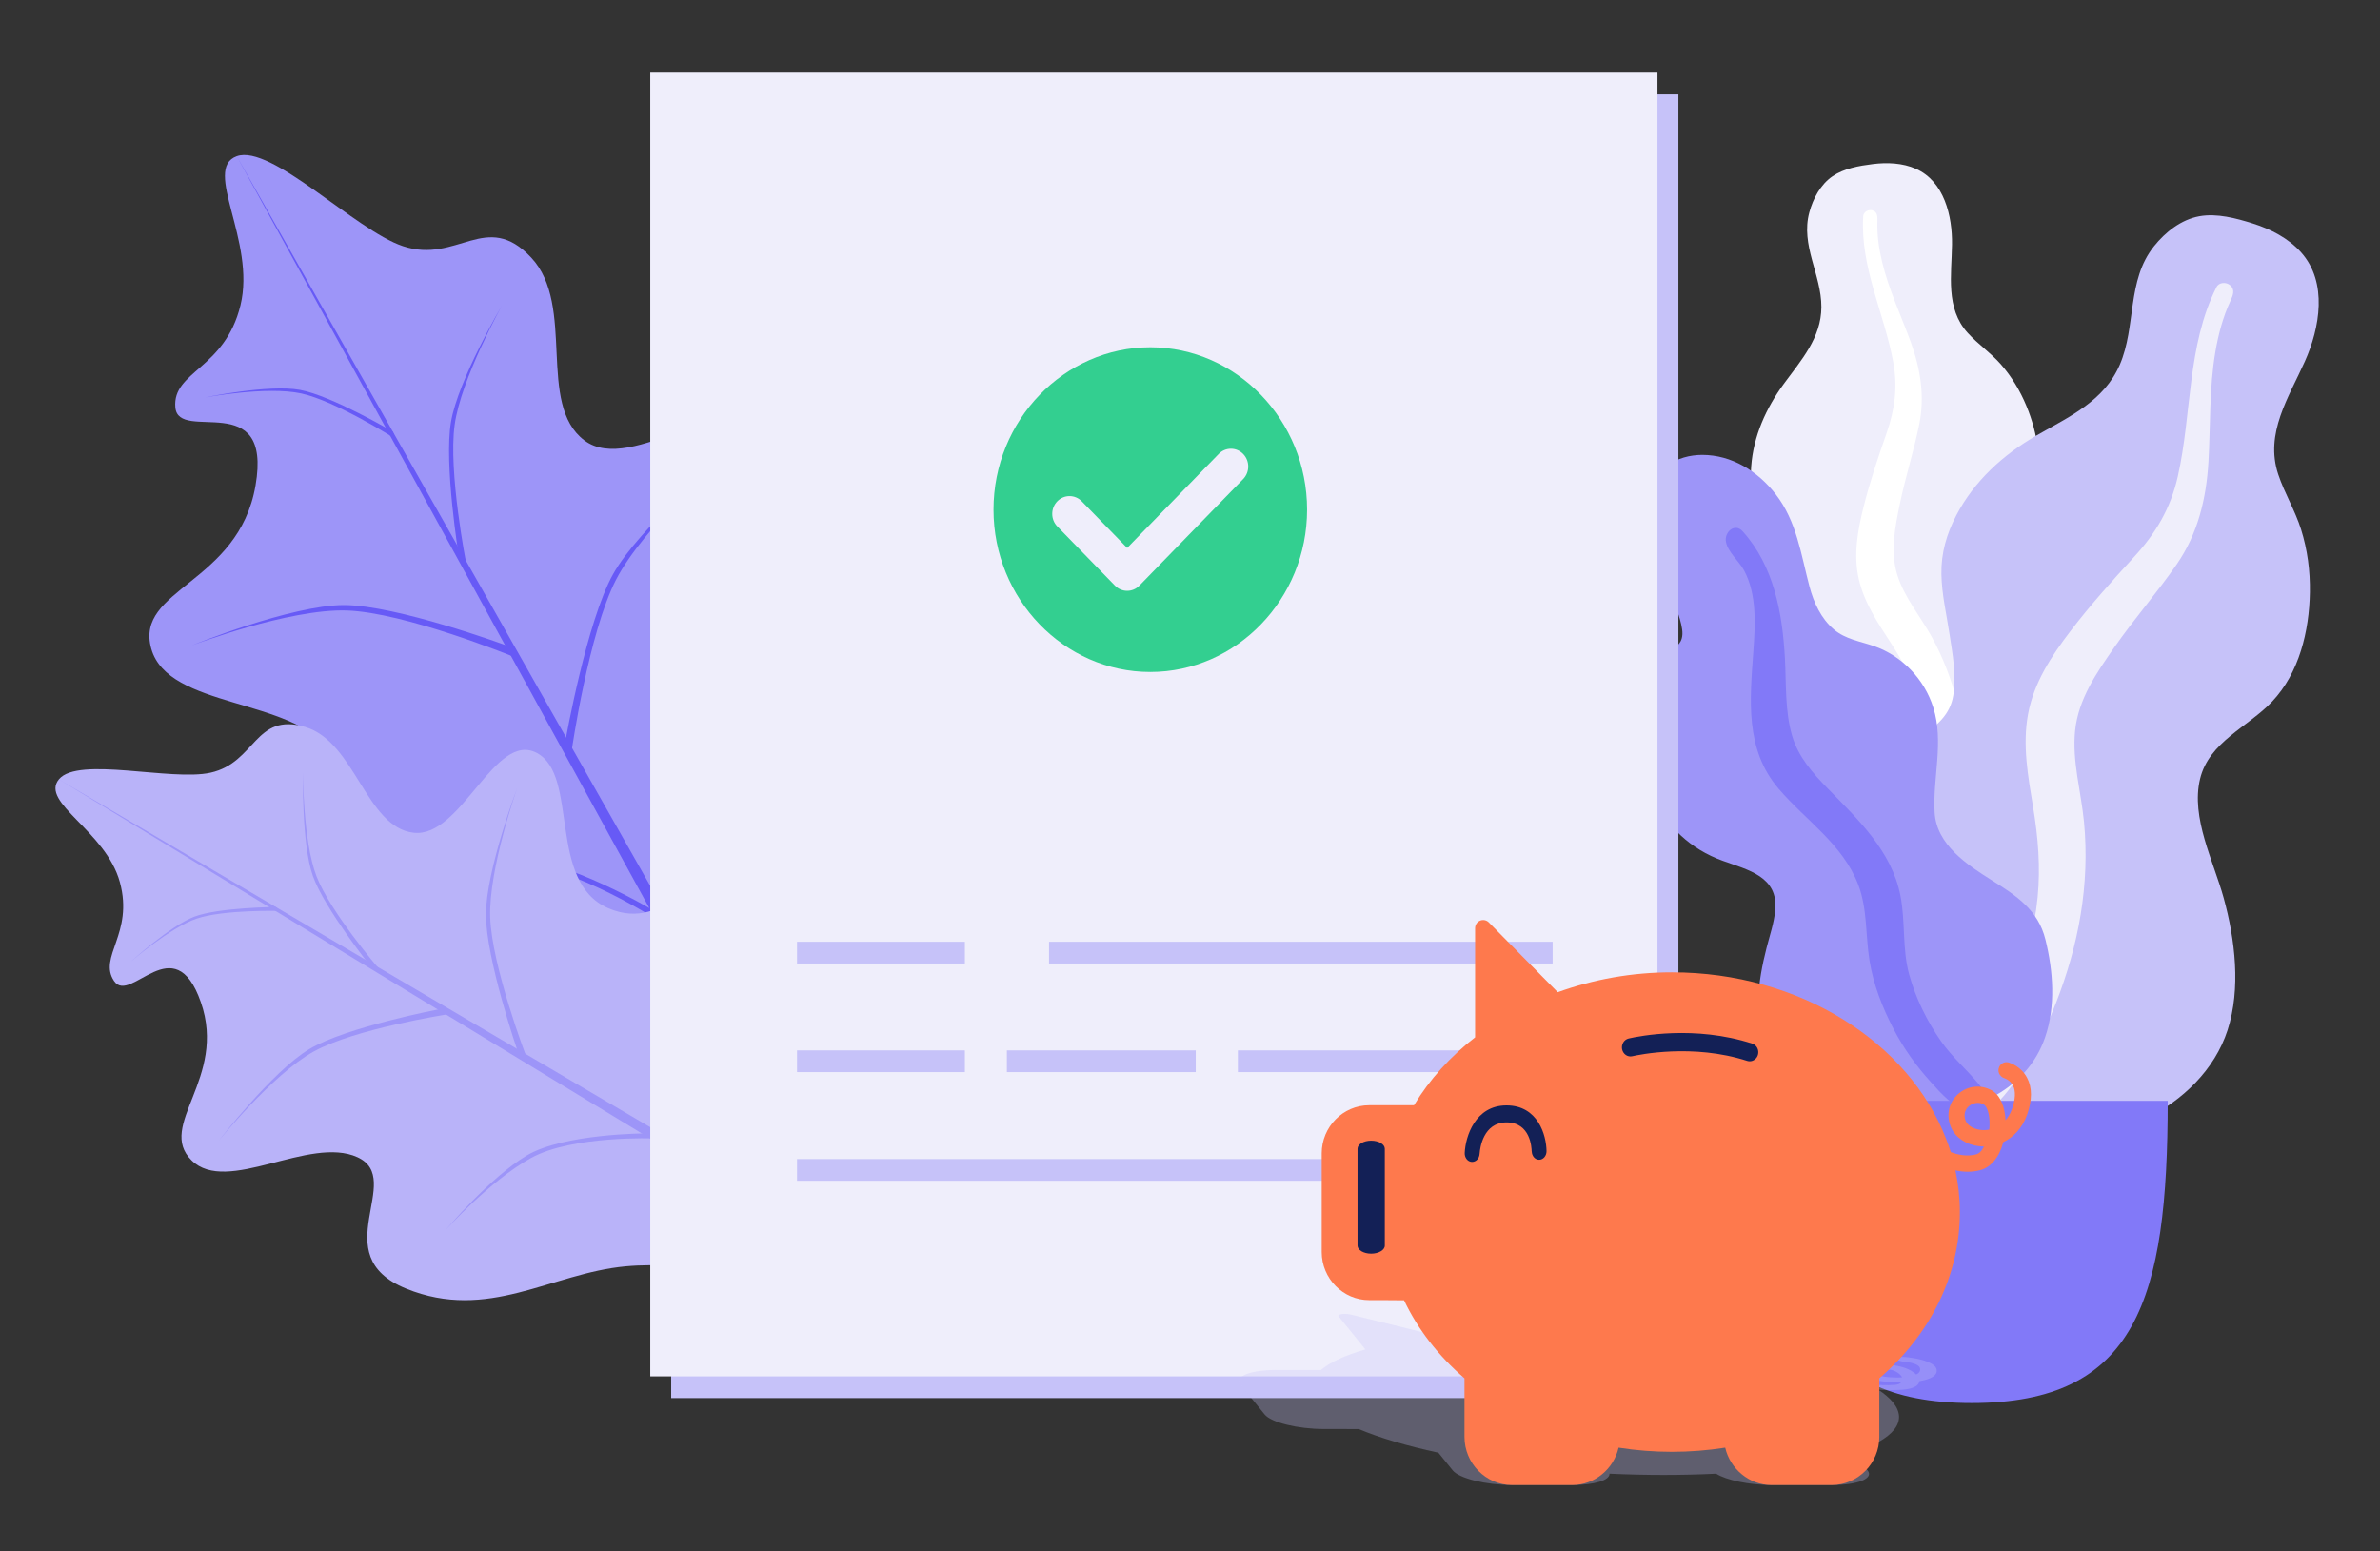 <svg width="155" height="101" viewBox="0 0 155 101" fill="none" xmlns="http://www.w3.org/2000/svg">
<rect x="0" y="0" width="155" height="101" fill="#333333" stroke="none"/>
<mask id="mask0" mask-type="alpha" maskUnits="userSpaceOnUse" x="0" y="-2" width="155" height="101">
<rect y="-1.418" width="155" height="100" fill="#C4C4C4"/>
</mask>
<g mask="url(#mask0)">
<path d="M121.964 10.683C122.901 10.564 123.901 10.606 124.773 10.989C126.626 11.805 127.153 14.075 127.127 15.921C127.1 17.907 126.693 20.076 128.149 21.676C128.819 22.412 129.651 22.975 130.309 23.724C131.011 24.525 131.562 25.441 131.97 26.425C132.719 28.232 133.087 30.357 132.402 32.252C131.799 33.921 130.281 35.427 130.609 37.325C130.951 39.304 132.876 40.818 134.079 42.292C135.441 43.961 136.695 46.093 136.901 48.282C137.099 50.379 136.218 52.5 134.867 54.085C132.168 57.253 128.11 58.806 124.019 58.796C122.282 58.792 120.315 58.71 118.816 57.742C118.353 57.443 118.108 57.108 117.833 56.641C117.586 56.223 117.26 55.95 116.882 55.654C116.052 55.004 115.453 54.128 115.071 53.147C113.586 49.336 114.773 44.622 116.851 41.238C117.344 40.436 117.747 39.665 117.508 38.709C117.258 37.712 116.644 36.812 116.102 35.955C115.565 35.107 114.953 34.299 114.534 33.382C114.095 32.423 113.971 31.417 114.049 30.367C114.195 28.394 115.016 26.573 116.179 24.986C117.3 23.457 118.615 21.995 118.618 19.992C118.621 17.869 117.252 15.981 117.835 13.823C118.077 12.929 118.562 12.012 119.343 11.476C120.093 10.963 121.082 10.794 121.964 10.683Z" fill="#EFEEFB"/>
<path d="M121.344 14.077C121.362 13.792 121.688 13.621 121.945 13.695C122.283 13.793 122.276 14.12 122.267 14.412C122.24 15.309 122.365 16.18 122.573 17.05C123.005 18.859 123.803 20.526 124.436 22.263C125.068 23.999 125.365 25.792 124.994 27.629C124.644 29.361 124.095 31.048 123.737 32.782C123.422 34.311 123.087 35.922 123.567 37.447C124.029 38.915 125.05 40.11 125.786 41.436C127.308 44.181 127.984 47.227 128.074 50.361C128.116 51.817 128.078 53.286 127.753 54.713C127.565 55.535 127.314 56.646 126.634 57.213C126.321 57.475 125.785 57.566 125.522 57.178C125.274 56.815 125.491 56.252 125.57 55.864C125.91 54.187 125.979 52.474 125.897 50.771C125.818 49.121 125.63 47.475 125.13 45.899C124.665 44.438 123.959 43.124 123.128 41.846C122.282 40.542 121.402 39.236 121.052 37.692C120.696 36.124 120.985 34.528 121.371 32.99C121.78 31.363 122.314 29.782 122.867 28.199C123.406 26.656 123.597 25.197 123.3 23.582C122.712 20.392 121.139 17.398 121.344 14.077Z" fill="white"/>
<path d="M146.721 14.552C147.881 14.918 149.032 15.507 149.859 16.43C151.617 18.395 151.078 21.364 150.107 23.532C149.063 25.866 147.48 28.212 148.372 30.89C148.782 32.122 149.472 33.237 149.861 34.477C150.277 35.803 150.456 37.184 150.433 38.567C150.391 41.108 149.739 43.819 147.969 45.691C146.411 47.34 143.863 48.302 143.281 50.724C142.673 53.249 144.159 56.077 144.819 58.47C145.565 61.178 145.949 64.377 145.075 67.076C144.238 69.662 142.124 71.696 139.731 72.842C134.951 75.132 129.4 74.779 124.606 72.561C122.571 71.619 120.305 70.462 119.04 68.508C118.65 67.905 118.534 67.376 118.449 66.676C118.372 66.047 118.129 65.55 117.837 64.996C117.195 63.779 116.939 62.42 116.991 61.053C117.192 55.746 120.987 50.811 125.149 47.93C126.135 47.248 127.001 46.553 127.208 45.293C127.424 43.979 127.163 42.584 126.963 41.277C126.766 39.986 126.46 38.7 126.436 37.39C126.41 36.018 126.777 34.763 127.404 33.562C128.581 31.307 130.472 29.597 132.645 28.348C134.739 27.144 137.027 26.124 138.051 23.757C139.137 21.248 138.494 18.277 140.278 16.039C141.017 15.112 142.053 14.29 143.243 14.078C144.384 13.874 145.63 14.209 146.721 14.552Z" fill="#C6C2F9"/>
<path d="M144.348 18.701C144.512 18.373 144.98 18.348 145.242 18.575C145.588 18.875 145.415 19.259 145.257 19.6C144.773 20.647 144.479 21.747 144.282 22.89C143.874 25.267 143.966 27.674 143.828 30.076C143.69 32.475 143.132 34.759 141.77 36.733C140.487 38.594 138.993 40.294 137.698 42.153C136.558 43.792 135.351 45.518 135.143 47.585C134.942 49.574 135.532 51.544 135.723 53.515C136.116 57.593 135.368 61.567 133.891 65.328C133.204 67.074 132.418 68.793 131.317 70.307C130.682 71.178 129.827 72.357 128.746 72.66C128.247 72.799 127.575 72.615 127.463 72.013C127.357 71.448 127.895 70.9 128.183 70.484C129.428 68.683 130.373 66.69 131.138 64.63C131.879 62.633 132.491 60.581 132.701 58.444C132.896 56.46 132.734 54.521 132.408 52.555C132.077 50.552 131.707 48.527 132.078 46.508C132.455 44.458 133.598 42.725 134.827 41.113C136.126 39.408 137.55 37.827 138.996 36.252C140.405 34.718 141.365 33.094 141.833 31.02C142.757 26.924 142.43 22.523 144.348 18.701Z" fill="#EFEEFB"/>
<path d="M110.853 29.621C112.782 29.621 114.477 30.681 115.645 32.185C117.013 33.946 117.289 36.096 117.844 38.194C118.121 39.239 118.596 40.275 119.429 40.985C120.186 41.63 121.148 41.759 122.054 42.075C123.866 42.705 125.33 44.222 125.908 46.074C126.613 48.333 125.866 50.611 125.994 52.9C126.112 55.003 128.112 56.314 129.72 57.322C131.306 58.316 132.735 59.246 133.212 61.182C133.719 63.236 133.889 65.527 133.187 67.556C132.019 70.933 128.601 72.42 125.297 72.651C122.3 72.86 118.53 72.532 116.279 70.275C114.932 68.925 114.444 67.037 114.505 65.158C114.542 63.99 114.765 62.832 115.054 61.703C115.258 60.903 115.535 60.106 115.614 59.28C115.823 57.08 113.862 56.657 112.193 56.053C110.072 55.286 108.587 53.836 107.555 51.816C106.593 49.935 106.19 47.824 106.766 45.753C107.061 44.696 107.595 43.737 108.319 42.921C108.637 42.562 109.087 42.262 109.374 41.885C109.643 41.532 109.585 41.076 109.492 40.663C109.064 38.757 107.731 37.178 107.254 35.276C106.823 33.558 107.078 31.421 108.592 30.312C109.247 29.834 110.053 29.626 110.853 29.621Z" fill="#9D95F8"/>
<path d="M113.483 34.588C115.526 36.845 116.082 39.908 116.245 42.877C116.336 44.542 116.241 46.297 116.713 47.912C117.117 49.294 118.063 50.351 119.038 51.349C121.001 53.359 123.19 55.403 123.765 58.312C124.102 60.019 123.874 61.782 124.34 63.47C124.763 65.005 125.508 66.513 126.415 67.808C127.145 68.852 128.096 69.651 128.894 70.624C129.137 70.921 129.486 71.358 129.385 71.777C129.268 72.268 128.665 72.423 128.237 72.346C127.239 72.166 126.399 71.179 125.747 70.46C124.793 69.41 123.983 68.281 123.324 67.014C122.593 65.607 122.004 64.114 121.752 62.536C121.491 60.898 121.621 59.191 121.025 57.62C120.021 54.975 117.588 53.415 115.828 51.354C113.636 48.786 113.963 45.589 114.188 42.43C114.311 40.694 114.434 38.733 113.588 37.148C113.265 36.543 112.545 35.979 112.406 35.291C112.279 34.661 112.973 34.024 113.483 34.588Z" fill="#8279F8"/>
<path d="M115.656 71.686C115.656 84.597 117.688 91.362 128.416 91.362C139.143 91.362 141.175 84.597 141.175 71.686H115.656Z" fill="#8279F8"/>
<path d="M51.873 73.511C55.257 65.746 58.374 51.252 57.571 46.572C56.768 41.892 51.927 46.429 48.68 42.031C45.433 37.633 51.805 31.608 49.742 28.255C47.679 24.901 41.175 31.04 38.052 28.672C34.928 26.304 37.524 19.906 34.597 16.774C31.669 13.642 29.782 17.213 26.231 16.025C23.155 14.997 17.661 9.352 15.415 10.17C13.169 10.989 16.683 15.705 15.662 19.879C14.642 24.053 11.222 24.161 11.419 26.523C11.616 28.884 17.752 25.197 16.642 31.614C15.532 38.031 8.745 38.323 9.852 42.244C10.959 46.164 19.04 45.401 21.533 48.938C24.026 52.474 15.393 54.363 19.814 60.108C24.234 65.853 30.507 65.079 35.969 67.699C40.734 69.985 43.789 73.873 50.166 74.531C50.572 74.573 51.7 73.906 51.873 73.511Z" fill="#9D95F8"/>
<path d="M53.652 48.935C53.652 48.935 49.841 52.591 48.057 56.043C46.273 59.494 46.871 66.159 46.871 66.159L46.477 65.453C46.477 65.453 46.142 58.767 47.86 55.69C49.578 52.612 53.652 48.935 53.652 48.935Z" fill="#675AF6"/>
<path d="M24.85 57.686C24.85 57.686 29.814 56.097 33.593 56.223C37.371 56.349 42.989 60.013 42.989 60.013L42.595 59.308C42.595 59.308 36.829 55.868 33.396 55.87C29.962 55.872 24.85 57.686 24.85 57.686Z" fill="#675AF6"/>
<path d="M47.086 29.813C47.086 29.813 41.91 34.285 40.125 37.737C38.341 41.188 37.232 48.873 37.232 48.873L36.839 48.168C36.839 48.168 38.21 40.462 39.929 37.384C41.647 34.306 47.086 29.813 47.086 29.813Z" fill="#675AF6"/>
<path d="M12.48 42.033C12.48 42.033 18.809 39.628 22.588 39.754C26.367 39.88 33.35 42.728 33.35 42.728L32.956 42.022C32.956 42.022 25.825 39.399 22.392 39.401C18.958 39.403 12.48 42.033 12.48 42.033Z" fill="#675AF6"/>
<path d="M32.692 19.893C32.692 19.893 30.03 24.633 29.608 27.675C29.187 30.718 30.364 36.697 30.364 36.697L29.89 36.286C29.89 36.286 28.901 30.218 29.371 27.47C29.841 24.721 32.692 19.893 32.692 19.893Z" fill="#675AF6"/>
<path d="M13.344 25.881C13.344 25.881 17.372 25.133 19.618 25.62C21.864 26.108 25.747 28.573 25.747 28.573L25.584 28.108C25.584 28.108 21.589 25.761 19.536 25.388C17.484 25.015 13.344 25.881 13.344 25.881Z" fill="#675AF6"/>
<path d="M15.42 10.174L58.41 86.036L57.385 86.648L15.42 10.174Z" fill="#675AF6"/>
<path d="M54.16 79.871C53.497 73.01 50.017 61.542 47.624 58.597C45.231 55.653 43.611 60.862 39.615 59.14C35.62 57.417 37.731 50.523 34.974 49.037C32.217 47.55 30.057 54.58 26.942 54.228C23.826 53.877 23.145 48.304 19.868 47.335C16.591 46.366 16.665 49.66 13.711 50.316C11.152 50.885 5.094 49.229 3.839 50.745C2.585 52.26 6.892 54.093 7.808 57.447C8.725 60.801 6.369 62.31 7.43 63.883C8.492 65.457 11.352 60.3 13.082 65.264C14.812 70.227 10.169 73.277 12.477 75.561C14.786 77.846 20.153 73.925 23.284 75.359C26.414 76.793 21.1 81.736 26.445 83.911C31.79 86.086 35.885 82.915 40.739 82.462C44.972 82.068 48.634 83.513 53.362 81.302C53.663 81.161 54.193 80.221 54.16 79.871Z" fill="#B9B3F9"/>
<path d="M45.785 61.899C45.785 61.899 44.542 66.059 44.64 69.227C44.739 72.394 47.763 76.816 47.763 76.816L47.212 76.487C47.212 76.487 44.363 71.94 44.365 69.062C44.366 66.184 45.785 61.899 45.785 61.899Z" fill="#9D95F8"/>
<path d="M29.013 80.105C29.013 80.105 31.872 76.911 34.57 75.415C37.269 73.92 42.639 74.135 42.639 74.135L42.088 73.805C42.088 73.805 36.701 73.81 34.294 75.25C31.888 76.691 29.013 80.105 29.013 80.105Z" fill="#9D95F8"/>
<path d="M33.706 51.245C33.706 51.245 31.825 56.55 31.924 59.717C32.022 62.885 34.249 68.737 34.249 68.737L33.697 68.408C33.697 68.408 31.646 62.43 31.648 59.553C31.649 56.675 33.706 51.245 33.706 51.245Z" fill="#9D95F8"/>
<path d="M14.222 74.315C14.222 74.315 17.719 69.977 20.418 68.481C23.116 66.985 29.125 66.056 29.125 66.056L28.573 65.726C28.573 65.726 22.548 66.876 20.142 68.316C17.735 69.756 14.222 74.315 14.222 74.315Z" fill="#9D95F8"/>
<path d="M19.737 50.323C19.737 50.323 19.723 54.761 20.617 57.071C21.511 59.381 24.674 63.079 24.674 63.079L24.181 62.989C24.181 62.989 21.116 59.15 20.371 57.026C19.625 54.902 19.737 50.323 19.737 50.323Z" fill="#9D95F8"/>
<path d="M8.513 62.63C8.513 62.63 11.045 60.417 12.81 59.818C14.575 59.218 18.261 59.319 18.261 59.319L17.965 59.061C17.965 59.061 14.246 59.09 12.662 59.689C11.077 60.287 8.513 62.63 8.513 62.63Z" fill="#9D95F8"/>
<path d="M3.828 50.748L63.623 85.916L63.145 86.774L3.828 50.748Z" fill="#9D95F8"/>
<path fill-rule="evenodd" clip-rule="evenodd" d="M43.711 6.142H109.308V91.04H43.711V6.142Z" fill="#C6C2F9"/>
<rect x="42.348" y="4.727" width="65.597" height="84.899" fill="#EFEEFB"/>
<rect x="51.906" y="75.476" width="46.465" height="1.415" fill="#C6C2F9"/>
<path fill-rule="evenodd" clip-rule="evenodd" d="M80.617 68.4H98.383V69.815H80.617V68.4Z" fill="#C6C2F9"/>
<rect x="65.574" y="68.4" width="12.299" height="1.415" fill="#C6C2F9"/>
<rect x="51.906" y="68.4" width="10.933" height="1.415" fill="#C6C2F9"/>
<rect x="68.32" y="61.326" width="32.798" height="1.415" fill="#C6C2F9"/>
<rect x="51.906" y="61.326" width="10.933" height="1.415" fill="#C6C2F9"/>
<path fill-rule="evenodd" clip-rule="evenodd" d="M64.703 33.186C64.703 27.371 69.298 22.613 74.914 22.613C80.53 22.613 85.125 27.371 85.125 33.186C85.125 39 80.53 43.758 74.914 43.758C69.298 43.758 64.703 39 64.703 33.186ZM80.962 29.56C80.522 29.108 79.809 29.108 79.369 29.56L73.408 35.68L70.451 32.643C70.011 32.192 69.298 32.192 68.858 32.643C68.418 33.095 68.418 33.827 68.858 34.279L72.612 38.133C73.052 38.584 73.765 38.584 74.205 38.133L80.962 31.195C81.402 30.743 81.402 30.011 80.962 29.56Z" fill="#33CF90"/>
<path opacity="0.3" fill-rule="evenodd" clip-rule="evenodd" d="M124.078 88.368C124.213 88.38 124.953 88.447 125.522 88.672C126.014 88.865 126.206 89.108 126.109 89.396C126.004 89.674 125.556 89.846 124.996 89.938C124.983 90.232 124.598 90.436 123.931 90.493C123.67 90.513 123.405 90.523 123.143 90.523C122.866 90.523 122.595 90.512 122.33 90.496C122.73 90.763 123.057 91.038 123.284 91.317C124.282 92.549 123.363 93.712 120.694 94.597L121.629 95.751C122.053 96.274 121.009 96.7 119.306 96.7H115.365C113.923 96.7 112.425 96.384 111.765 95.964C109.553 96.073 107.205 96.073 104.821 95.964C104.846 96.384 103.861 96.7 102.414 96.7H98.473C96.77 96.7 95.036 96.274 94.612 95.751L93.677 94.597C91.6 94.148 89.861 93.632 88.495 93.058L87.061 93.054H86.223C84.519 93.054 82.785 92.628 82.362 92.106L80.786 90.159C80.362 89.637 81.406 89.211 83.109 89.211H86.028C86.627 88.701 87.618 88.249 88.921 87.871L87.177 85.718C87.125 85.653 87.207 85.594 87.382 85.57C87.556 85.545 87.792 85.558 87.982 85.605L93.583 86.982C95.694 86.728 98.103 86.589 100.702 86.589C109.051 86.589 117.262 87.972 121.227 89.878C121.406 89.963 121.575 90.049 121.734 90.135C122.233 90.189 122.867 90.227 123.416 90.18C123.608 90.164 123.751 90.108 123.804 90.024C122.944 90.024 122.089 89.907 121.553 89.724C121.465 89.693 121.383 89.663 121.313 89.629C120.822 89.391 120.816 89.145 121.305 88.984C121.764 88.833 122.536 88.802 123.274 88.899C123.298 88.902 123.322 88.905 123.345 88.908C123.379 88.912 123.413 88.916 123.444 88.921C124.1 89.026 124.554 89.262 124.794 89.507C124.911 89.45 124.999 89.378 125.033 89.285C125.101 89.09 124.997 88.929 124.721 88.822C124.444 88.712 124.06 88.678 124.055 88.678C123.966 88.672 123.881 88.657 123.81 88.641C123.637 88.603 123.516 88.543 123.519 88.482C123.522 88.395 123.763 88.344 124.064 88.366C124.068 88.367 124.072 88.367 124.078 88.368ZM122.693 89.164C122.473 89.164 122.285 89.191 122.17 89.23C122.083 89.258 121.915 89.336 122.095 89.461C122.119 89.477 122.149 89.495 122.191 89.514C122.423 89.627 122.988 89.702 123.554 89.702C123.563 89.702 123.573 89.702 123.583 89.702C123.655 89.7 123.757 89.698 123.875 89.691C123.761 89.447 123.406 89.243 123.124 89.197C122.978 89.173 122.839 89.164 122.708 89.164H122.693Z" fill="#C6C2F9"/>
<path fill-rule="evenodd" clip-rule="evenodd" d="M130.822 69.188C130.947 69.228 131.633 69.449 132.02 70.192C132.355 70.83 132.35 71.631 132.02 72.582C131.69 73.501 131.103 74.069 130.468 74.371C130.217 75.343 129.667 76.017 128.954 76.203C128.676 76.272 128.404 76.304 128.142 76.304C127.864 76.304 127.602 76.267 127.35 76.214C127.534 77.095 127.638 78.003 127.638 78.927C127.638 82.995 125.778 86.834 122.392 89.754V93.567C122.392 95.292 121.003 96.7 119.3 96.7H115.359C113.918 96.7 112.676 95.653 112.356 94.268C110.055 94.629 107.707 94.629 105.412 94.268C105.097 95.653 103.855 96.7 102.409 96.7H98.468C96.764 96.7 95.376 95.292 95.376 93.567V89.754C93.662 88.273 92.341 86.568 91.44 84.673C91.44 84.673 90.025 84.662 90.009 84.662H89.17C87.467 84.662 86.078 83.255 86.078 81.529V75.104C86.078 73.378 87.467 71.971 89.17 71.971H92.089C93.101 70.288 94.458 68.796 96.067 67.548V60.438C96.067 60.226 96.198 60.029 96.392 59.95C96.586 59.87 96.811 59.912 96.963 60.066L101.45 64.612C103.766 63.773 106.287 63.316 108.886 63.316C117.235 63.316 124.326 67.882 126.747 74.175C126.858 74.456 126.957 74.738 127.046 75.024C127.502 75.2 128.105 75.327 128.692 75.173C128.896 75.12 129.085 74.934 129.205 74.658C128.346 74.658 127.586 74.27 127.198 73.665C127.135 73.564 127.078 73.463 127.036 73.352C126.737 72.566 126.931 71.754 127.549 71.222C128.131 70.723 128.928 70.623 129.588 70.941C129.609 70.952 129.631 70.962 129.652 70.972C129.682 70.986 129.712 71 129.74 71.015C130.311 71.361 130.573 72.141 130.615 72.948C130.778 72.762 130.924 72.523 131.035 72.215C131.26 71.573 131.286 71.042 131.097 70.686C130.909 70.325 130.552 70.214 130.547 70.214C130.463 70.192 130.39 70.145 130.332 70.091C130.191 69.964 130.117 69.768 130.17 69.566C130.243 69.279 130.526 69.109 130.809 69.183C130.812 69.185 130.817 69.186 130.822 69.188ZM128.8 71.817C128.58 71.817 128.371 71.907 128.224 72.034C128.114 72.13 127.883 72.385 127.962 72.799C127.972 72.852 127.988 72.911 128.014 72.974C128.156 73.346 128.659 73.596 129.225 73.596C129.234 73.595 129.244 73.594 129.255 73.594C129.328 73.589 129.432 73.582 129.555 73.558C129.639 72.751 129.45 72.077 129.204 71.928C129.078 71.849 128.947 71.817 128.816 71.817H128.8Z" fill="#FE794D"/>
<path fill-rule="evenodd" clip-rule="evenodd" d="M98.112 71.982C96.074 71.982 95.44 74.005 95.391 75.078C95.377 75.383 95.58 75.645 95.846 75.661C95.856 75.661 95.866 75.661 95.875 75.661C96.132 75.661 96.345 75.433 96.359 75.133C96.359 75.128 96.359 75.111 96.364 75.089C96.388 74.783 96.592 73.088 98.116 73.088C99.689 73.088 99.748 74.772 99.752 74.967C99.752 74.972 99.757 74.978 99.757 74.983C99.767 75.284 99.975 75.522 100.236 75.522C100.503 75.522 100.72 75.272 100.72 74.967C100.711 73.933 100.169 71.982 98.112 71.982Z" fill="#132056"/>
<path fill-rule="evenodd" clip-rule="evenodd" d="M89.298 74.279C88.81 74.279 88.41 74.516 88.41 74.805V81.112C88.41 81.401 88.81 81.637 89.298 81.637C89.787 81.637 90.187 81.401 90.187 81.112V74.805C90.187 74.516 89.796 74.279 89.298 74.279Z" fill="#132056"/>
<path fill-rule="evenodd" clip-rule="evenodd" d="M106.306 68.78C106.7 68.692 110.244 67.936 113.794 69.085C113.85 69.102 113.905 69.108 113.955 69.108C114.193 69.108 114.41 68.944 114.487 68.692C114.576 68.381 114.415 68.053 114.121 67.959C110.377 66.746 106.755 67.467 106.067 67.625C105.768 67.696 105.579 68.006 105.64 68.323C105.707 68.651 106.006 68.85 106.306 68.78Z" fill="#132056"/>
</g>
</svg>
